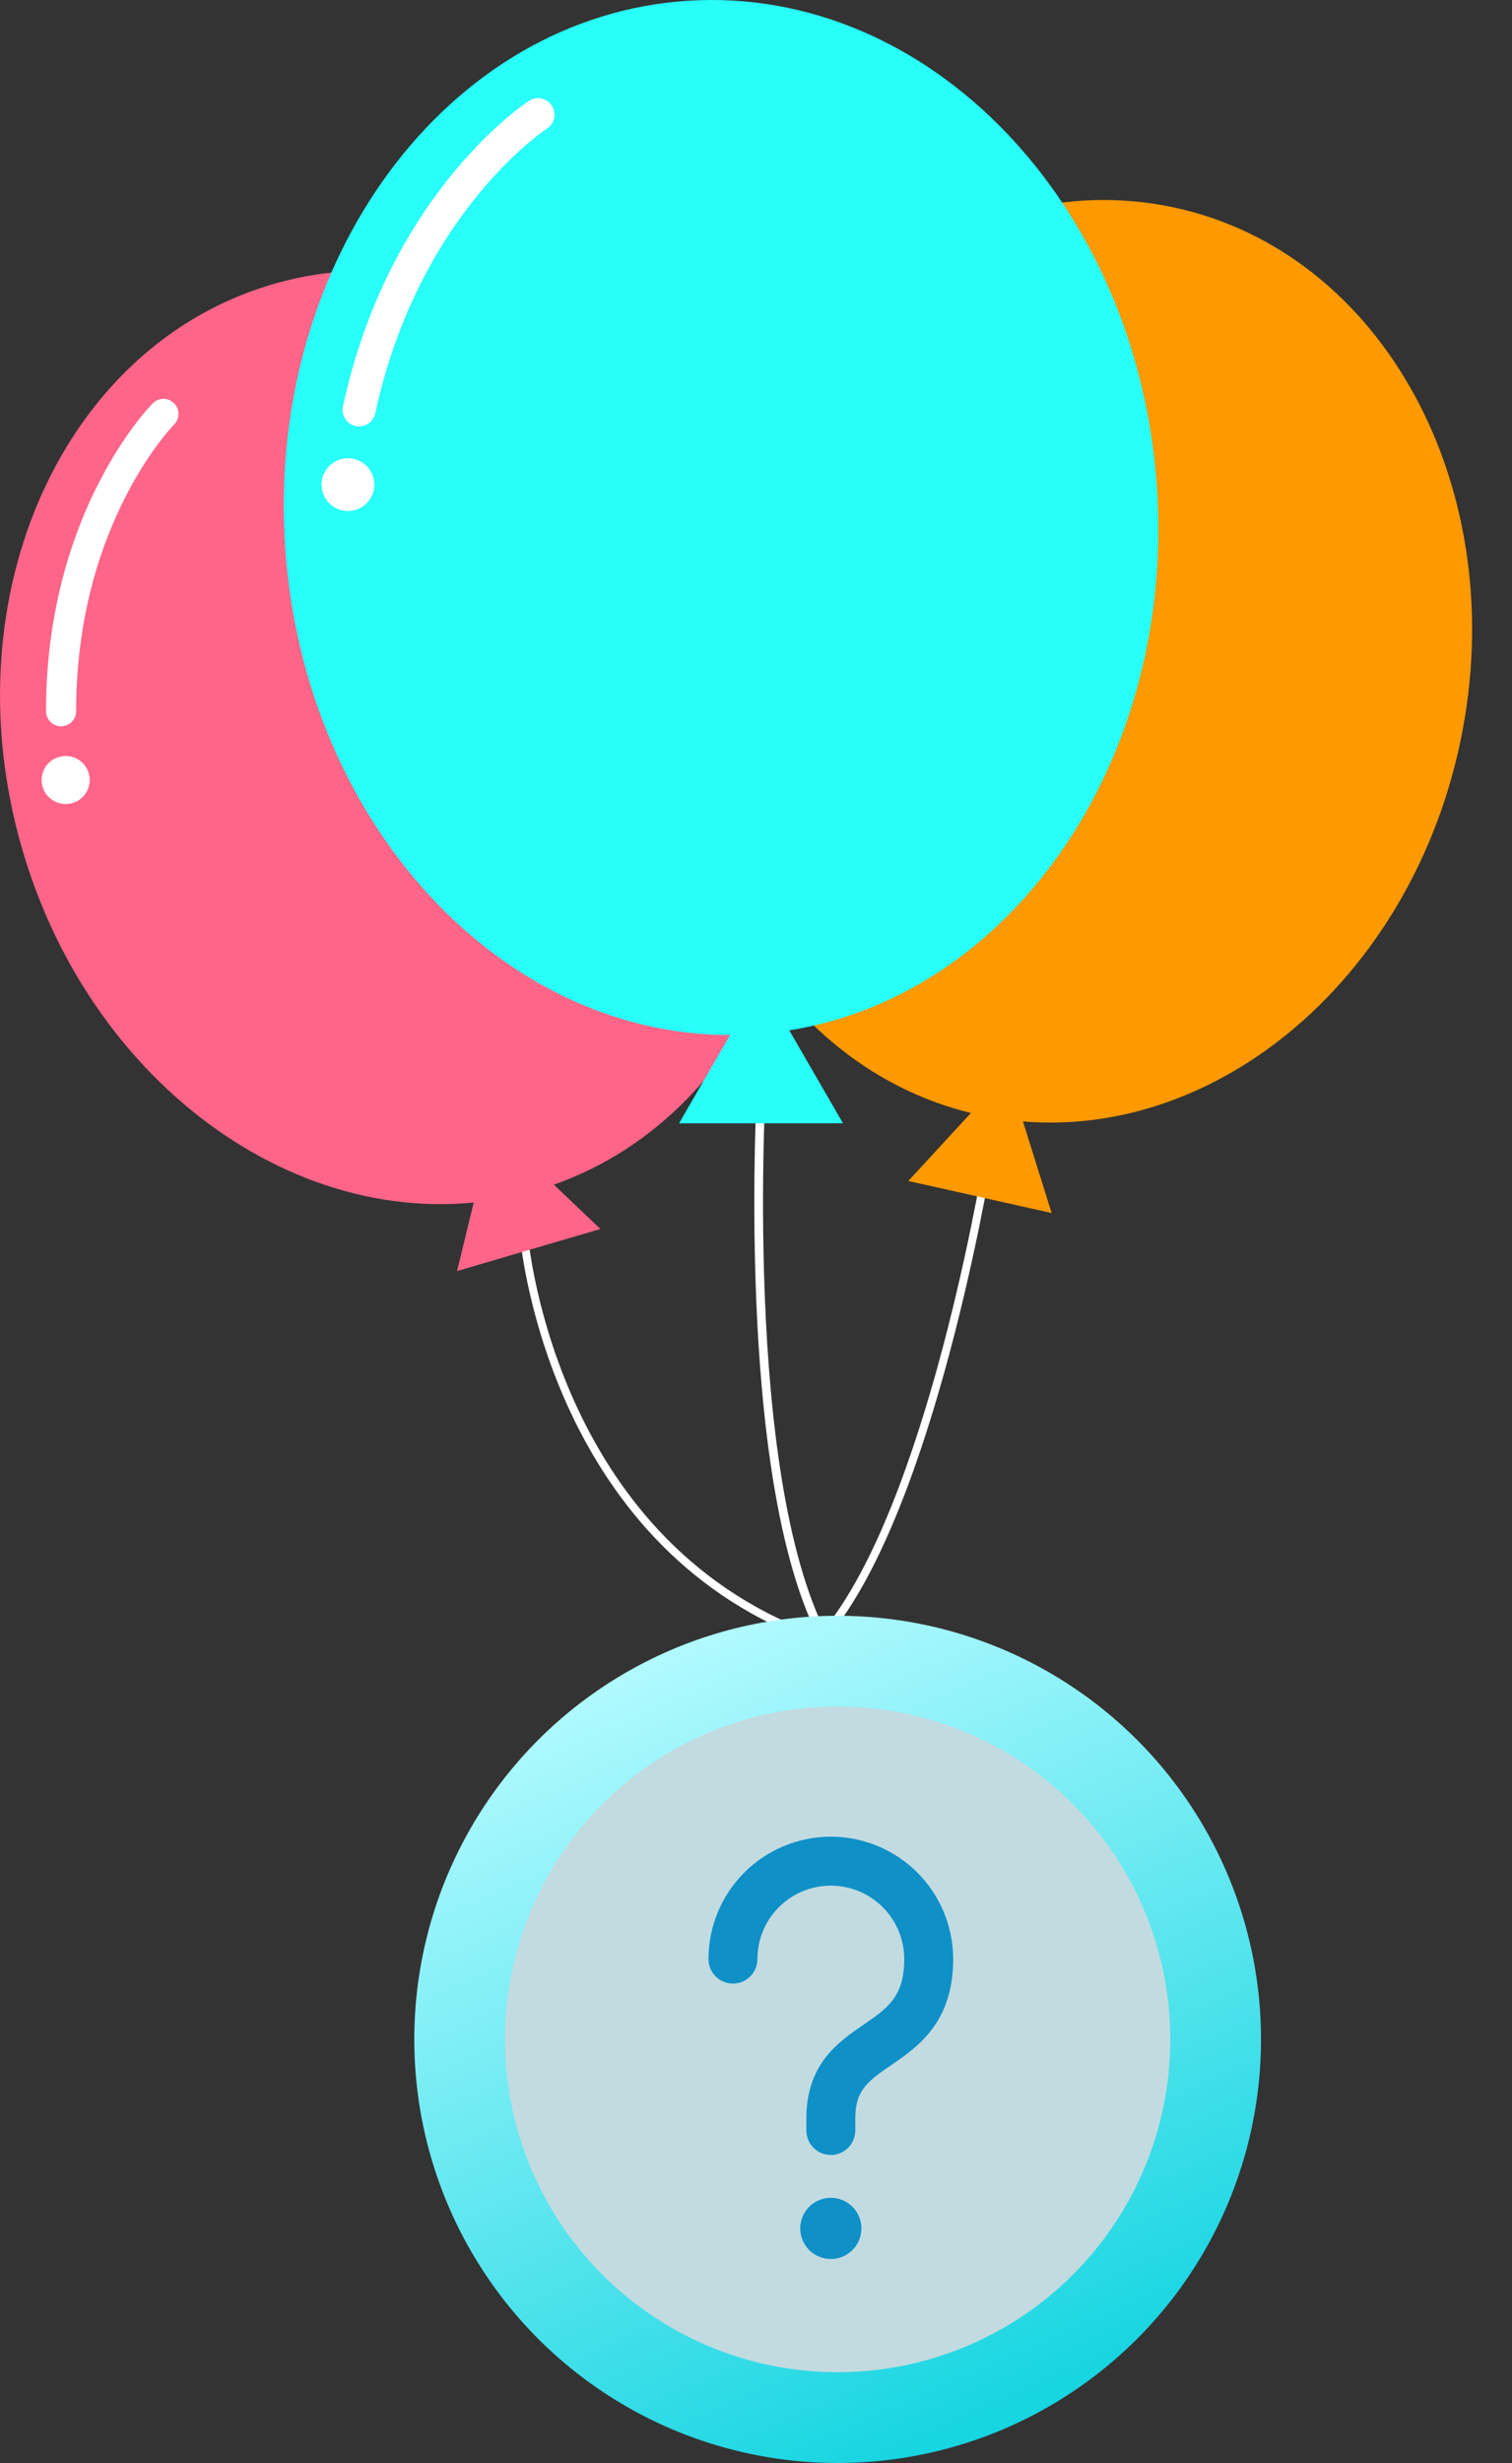 <svg width="250" height="407" viewBox="0 0 250 407" fill="none" xmlns="http://www.w3.org/2000/svg">
<rect x="0" y="0" width="250" height="407" fill="#333333" stroke="none"/>
<g clip-path="url(#clip0_1075_11064)">
<path d="M241.471 122.492C250.147 81.038 228.804 41.515 193.801 34.216C158.797 26.917 123.387 54.605 114.71 96.06C106.034 137.515 127.376 177.037 162.38 184.336C197.384 191.635 232.794 163.947 241.471 122.492Z" fill="#FF9900"/>
<path d="M129.9 90.673C129.453 92.789 127.385 94.143 125.265 93.696C123.145 93.249 121.789 91.185 122.236 89.069C122.684 86.953 124.752 85.599 126.872 86.046C128.992 86.493 130.348 88.557 129.9 90.673Z" fill="white"/>
<path d="M167.838 44.551C167.838 44.551 145.321 51.623 130.612 79.645" stroke="white" stroke-width="4.9" stroke-miterlimit="10" stroke-linecap="round"/>
<path d="M163.717 189.33C163.717 189.33 155.052 244.849 138.117 267.903" stroke="white" stroke-width="1.32" stroke-miterlimit="10"/>
<path d="M166.627 177.303L173.883 200.449L150.18 195.152L166.627 177.303Z" fill="#FF9900"/>
<path d="M130.155 103.875C141.954 145.291 123.163 186.917 88.201 196.841C53.239 206.764 15.328 181.239 3.529 139.823C-8.27 98.407 10.508 56.781 45.483 46.858C80.458 36.934 118.37 62.459 130.169 103.875H130.155Z" fill="#FF6588"/>
<path d="M14.683 127.81C15.288 129.926 14.051 132.121 11.944 132.712C9.837 133.304 7.624 132.095 7.032 129.979C6.439 127.862 7.651 125.667 9.771 125.076C11.891 124.484 14.09 125.694 14.683 127.81Z" fill="white"/>
<path d="M27.021 68.4C27.021 68.4 10.087 85.382 10.1 117.531" stroke="white" stroke-width="4.98" stroke-miterlimit="10" stroke-linecap="round"/>
<path d="M86.608 203.978C86.608 203.978 90.479 252.583 131.959 269.604" stroke="white" stroke-width="1.32" stroke-miterlimit="10"/>
<path d="M81.393 186.076L75.573 210.037L99.276 203.084L81.393 186.076Z" fill="#FF6588"/>
<path d="M124.681 170.911C164.497 168.376 194.332 128.089 191.318 80.928C188.304 33.767 153.583 -2.409 113.766 0.126C73.949 2.662 44.114 42.948 47.129 90.109C50.143 137.27 84.864 173.446 124.681 170.911Z" fill="#27FFF8"/>
<path d="M61.891 79.809C62.049 82.214 60.219 84.278 57.809 84.435C55.399 84.593 53.332 82.766 53.174 80.361C53.016 77.955 54.846 75.892 57.256 75.734C59.666 75.576 61.733 77.403 61.891 79.809Z" fill="white"/>
<path d="M88.952 18.953C88.952 18.953 66.829 33.24 59.376 67.73" stroke="white" stroke-width="5.47" stroke-miterlimit="10" stroke-linecap="round"/>
<path d="M126.06 175.981C126.06 175.981 121.978 238.546 134.804 267.764" stroke="white" stroke-width="1.44" stroke-miterlimit="10"/>
<path d="M125.823 162.18L112.273 185.629L139.386 185.616L125.823 162.18Z" fill="#27FFF8"/>
</g>
<circle cx="138.5" cy="337" r="62.5" fill="#DAF8FF" fill-opacity="0.85" stroke="url(#paint0_linear_1075_11064)" stroke-width="15"/>
<path d="M137.371 303.505C132.006 303.505 126.861 305.637 123.067 309.43C119.274 313.224 117.143 318.369 117.143 323.734C117.143 324.807 117.569 325.836 118.327 326.595C119.086 327.353 120.115 327.78 121.188 327.78C122.261 327.78 123.29 327.353 124.049 326.595C124.808 325.836 125.234 324.807 125.234 323.734C125.234 317.026 130.663 311.597 137.371 311.597C144.079 311.597 149.508 317.026 149.508 323.734C149.508 327.035 148.703 328.969 147.736 330.324C146.676 331.801 145.208 332.905 143.173 334.309L142.703 334.625C140.895 335.863 138.564 337.453 136.76 339.67C134.628 342.291 133.325 345.605 133.325 350.031V352.054C133.325 353.127 133.752 354.156 134.51 354.914C135.269 355.673 136.298 356.099 137.371 356.099C138.444 356.099 139.473 355.673 140.232 354.914C140.99 354.156 141.417 353.127 141.417 352.054V350.031C141.417 347.377 142.137 345.888 143.035 344.776C144.075 343.505 145.475 342.542 147.542 341.122L147.756 340.973C149.763 339.597 152.34 337.793 154.31 335.034C156.386 332.153 157.6 328.52 157.6 323.734C157.6 318.369 155.468 313.224 151.675 309.43C147.881 305.637 142.736 303.505 137.371 303.505ZM137.371 373.294C138.712 373.294 139.999 372.761 140.947 371.812C141.895 370.864 142.428 369.578 142.428 368.237C142.428 366.895 141.895 365.609 140.947 364.661C139.999 363.712 138.712 363.179 137.371 363.179C136.03 363.179 134.743 363.712 133.795 364.661C132.847 365.609 132.314 366.895 132.314 368.237C132.314 369.578 132.847 370.864 133.795 371.812C134.743 372.761 136.03 373.294 137.371 373.294Z" fill="#0F90C7"/>
<defs>
<linearGradient id="paint0_linear_1075_11064" x1="108.5" y1="274.5" x2="163.5" y2="399.5" gradientUnits="userSpaceOnUse">
<stop stop-color="#B0FAFF"/>
<stop offset="1" stop-color="#17D5E1"/>
</linearGradient>
<clipPath id="clip0_1075_11064">
<rect width="250" height="281" fill="white"/>
</clipPath>
</defs>
</svg>
